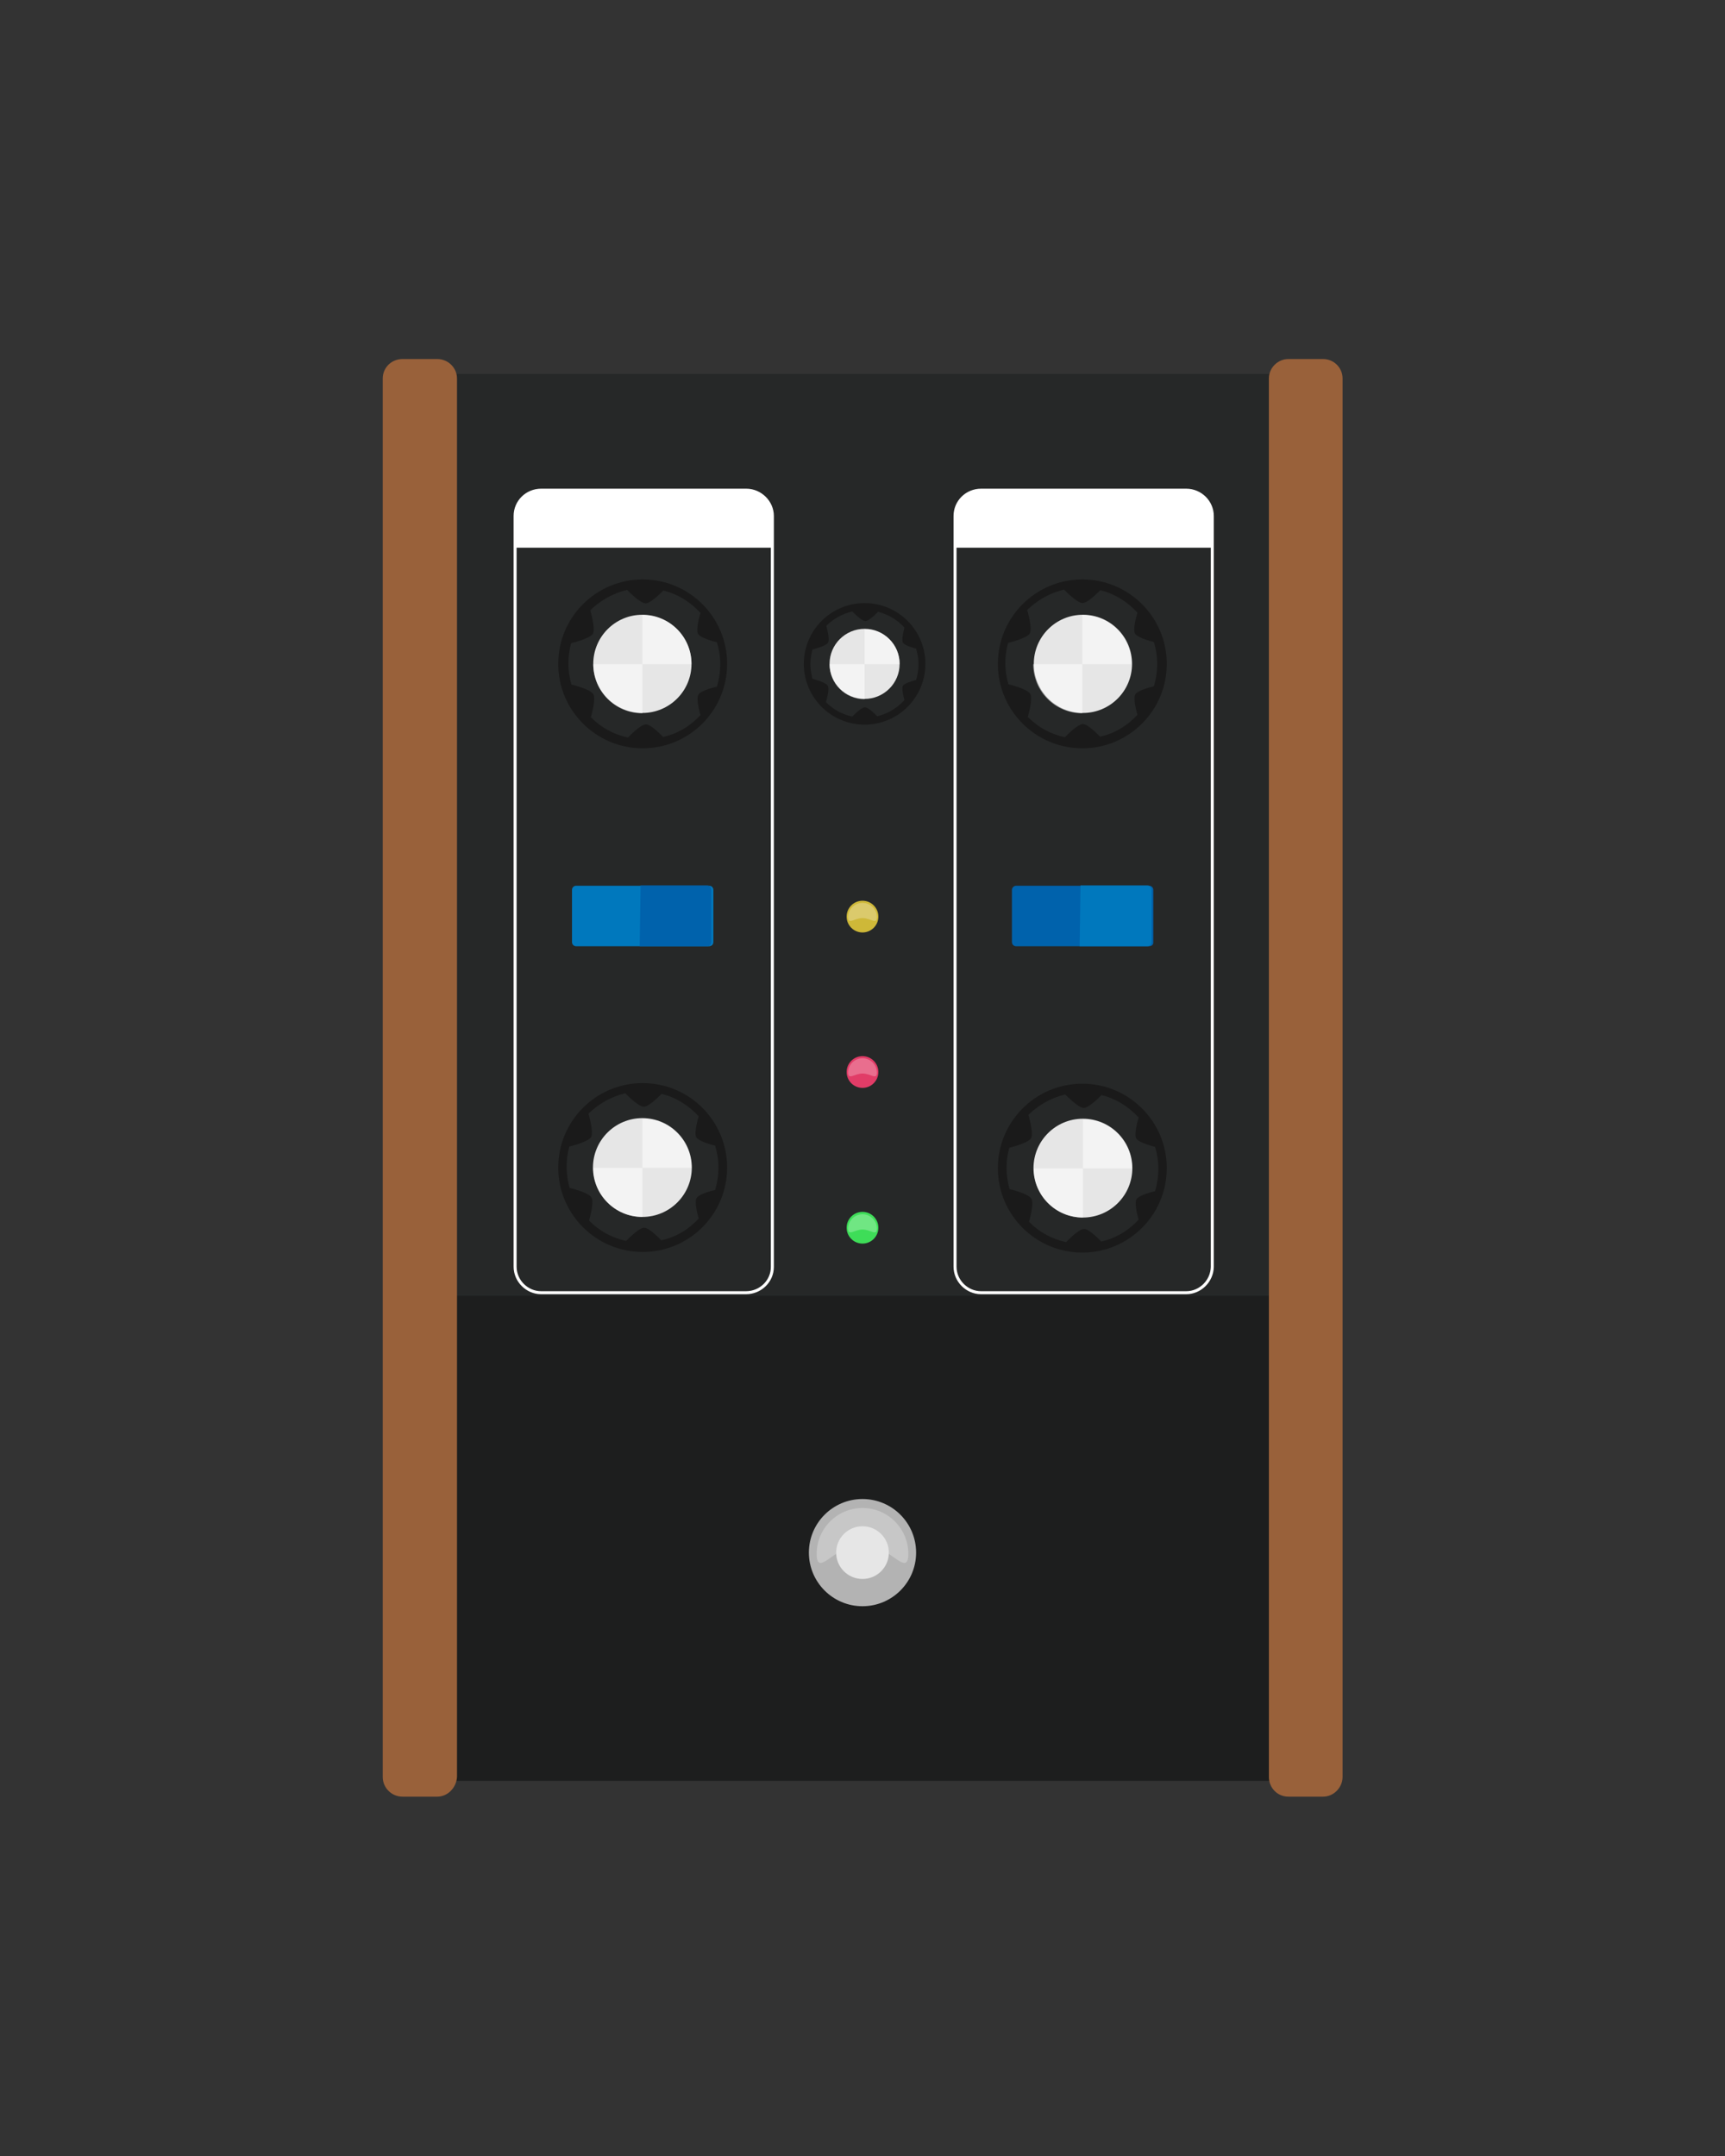 <svg version="1.1" id="Layer_1" xmlns="http://www.w3.org/2000/svg" xmlns:xlink="http://www.w3.org/1999/xlink" x="0px" y="0px"
	 viewBox="0 0 576 720" enable-background="new 0 0 576 720" xml:space="preserve">
<rect x="0" y="0" width="576" height="720" fill="#333333" stroke="none"/>
<g>
	<g>
		<g>
			<path fill="#262828" d="M426.7,594.7h-275c-4.7,0-8.7-3.9-8.7-8.7V133.6c0-4.8,3.9-8.7,8.7-8.7h275.1c4.8,0,8.7,3.9,8.7,8.7
				v452.4C435.3,590.8,431.5,594.7,426.7,594.7L426.7,594.7z"/>
			<path fill="#1D1E1E" d="M430.1,594.7H148c-2.9,0-5-2.3-5-5V437.7c0-2.9,2.3-5,5-5h282.3c2.9,0,5,2.3,5,5v152
				C435.3,592.3,433,594.7,430.1,594.7L430.1,594.7z"/>
		</g>
		<g>
			<path fill="#99613A" d="M441.8,600h-11.6c-3.6,0-6.5-2.9-6.5-6.6v-467c0-3.6,3-6.5,6.5-6.5h11.6c3.6,0,6.5,2.9,6.5,6.5v467
				C448.3,597,445.3,600,441.8,600z"/>
			<path fill="#99613A" d="M146,600h-11.6c-3.6,0-6.6-2.9-6.6-6.6v-467c0-3.6,2.9-6.5,6.6-6.5H146c3.6,0,6.6,2.9,6.6,6.5v467
				C152.4,597,149.5,600,146,600z"/>
		</g>
		<g>
			<path fill="none" stroke="#FFFFFF" stroke-miterlimit="10" d="M396.1,431.7h-68.5c-4.7,0-8.7-3.9-8.7-8.7V172.3
				c0-4.8,3.9-8.6,8.7-8.6h68.5c4.8,0,8.7,3.9,8.7,8.6v250.8C404.7,427.8,400.8,431.7,396.1,431.7z"/>
			<path fill="#FFFFFF" d="M318.9,182.9v-10.6c0-4.8,3.9-8.6,8.7-8.6h68.5c4.8,0,8.7,3.9,8.7,8.6v10.6H318.9L318.9,182.9z"/>
		</g>
		<g>
			<path fill="none" stroke="#FFFFFF" stroke-miterlimit="10" d="M249.1,431.7h-68.4c-4.7,0-8.7-3.9-8.7-8.7V172.3
				c0-4.8,3.9-8.6,8.7-8.6h68.5c4.7,0,8.7,3.9,8.7,8.6v250.8C257.9,427.8,254,431.7,249.1,431.7z"/>
			<path fill="#FFFFFF" d="M172.1,182.9v-10.6c0-4.8,3.9-8.6,8.7-8.6h68.5c4.7,0,8.7,3.9,8.7,8.6v10.6H172.1z"/>
		</g>
	</g>
	<g>
		<circle fill="#E13C67" cx="288" cy="358" r="5.3"/>
		<circle fill="#CEB838" cx="288" cy="306.1" r="5.3"/>
		<circle fill="#3EDD58" cx="288" cy="410" r="5.3"/>
		<g>
			<path opacity="0.26" fill="#FFFFFF" d="M288,405.5c2.6,0,4.8,2.1,4.8,4.8c0,2.6-2.1,0.3-4.8,0.3c-2.6,0-4.8,2.3-4.8-0.3
				C283.2,407.6,285.4,405.5,288,405.5z"/>
			<path opacity="0.26" fill="#FFFFFF" d="M288,353.4c2.6,0,4.8,2.1,4.8,4.8c0,2.6-2.1,0.3-4.8,0.3c-2.6,0-4.8,2.3-4.8-0.3
				C283.2,355.5,285.4,353.4,288,353.4z"/>
			<path opacity="0.26" fill="#FFFFFF" d="M288,301.5c2.6,0,4.8,2.1,4.8,4.8c0,2.6-2.1,0.3-4.8,0.3c-2.6,0-4.8,2.3-4.8-0.3
				C283.2,303.6,285.4,301.5,288,301.5z"/>
		</g>
	</g>
	<g>
		<g>
			<path fill="#0062AC" d="M383.7,316h-44.4c-0.8,0-1.4-0.6-1.4-1.4v-17.4c0-0.8,0.7-1.4,1.4-1.4h44.4c0.8,0,1.4,0.6,1.4,1.4v17.4
				C385.2,315.5,384.5,316,383.7,316z"/>
			<path fill="#0078BD" d="M383.1,316h-22.6l0.3-20.3h22.3c0.8,0,1.4,0.6,1.4,1.4v17.4C384.5,315.5,383.9,316,383.1,316L383.1,316z"
				/>
		</g>
		<g>
			<path fill="#0078BD" d="M236.8,316h-44.4c-0.8,0-1.4-0.6-1.4-1.4v-17.4c0-0.8,0.6-1.4,1.4-1.4h44.4c0.8,0,1.4,0.6,1.4,1.4v17.4
				C238.2,315.5,237.5,316,236.8,316z"/>
			<path fill="#0062AC" d="M236.2,316h-22.6l0.3-20.3h22.2c0.8,0,1.4,0.6,1.4,1.4v17.4C237.5,315.5,236.9,316,236.2,316L236.2,316z"
				/>
		</g>
		<g>
			<circle fill="#B3B3B3" cx="288" cy="518.5" r="17.9"/>
			<path opacity="0.26" fill="#FFFFFF" d="M288,503.6c8.5,0,15.3,6.9,15.3,15.3c0,8.5-6.9-3.5-15.3-3.5c-8.5,0-15.3,12-15.3,3.5
				C272.7,510.5,279.5,503.6,288,503.6z"/>
			<circle fill="#E6E6E6" cx="288" cy="518.5" r="8.8"/>
		</g>
	</g>
	<g>
		<g>
			<circle fill="#1A1A1A" cx="361.4" cy="390.1" r="28.2"/>
			<g>
				<path fill="#262828" d="M380.2,407.3c0,0-1.6-5.3-0.7-6.8c0.8-1.5,6.2-2.7,6.2-2.7c0.7-2.4,1.1-4.9,1.1-7.5c0-2.5-0.4-5-1.1-7.3
					c0,0-5.4-1.3-6.3-2.8c-0.9-1.5,0.8-7,0.8-7c-3.3-3.6-7.5-6.3-12.4-7.5c0,0-4.1,4.3-5.9,4.3c-1.9,0-6.2-4.5-6.2-4.5
					c-4.7,1.1-8.9,3.5-12.3,6.8c0,0,1.8,6.1,0.9,7.8c-1,1.7-7.3,3.2-7.3,3.2c-0.6,2.2-0.9,4.5-0.9,6.8c0,2.4,0.4,4.8,1,7
					c0,0,6.3,1.5,7.3,3.2c1,1.7-0.8,7.7-0.8,7.7c3.3,3.4,7.6,5.8,12.4,6.8c0,0,4.1-4.4,6-4.4c1.8,0,5.7,4.2,5.7,4.2
					C372.5,413.6,376.9,410.9,380.2,407.3z"/>
			</g>
			<circle fill="#E6E6E6" cx="361.6" cy="390.1" r="16.5"/>
		</g>
		<g>
			<circle fill="#1A1A1A" cx="214.6" cy="389.9" r="28.2"/>
			<g>
				<path fill="#262828" d="M233.3,406.9c0,0-1.6-5.3-0.7-6.8c0.8-1.5,6.2-2.7,6.2-2.7c0.7-2.4,1.1-4.9,1.1-7.5c0-2.5-0.4-5-1.1-7.3
					c0,0-5.4-1.3-6.3-2.8c-0.9-1.5,0.8-7,0.8-7c-3.3-3.6-7.5-6.3-12.4-7.5c0,0-4.1,4.3-5.9,4.3c-1.9,0-6.2-4.5-6.2-4.5
					c-4.7,1.1-8.9,3.5-12.3,6.8c0,0,1.8,6.1,0.9,7.8c-1,1.7-7.3,3.2-7.3,3.2c-0.6,2.2-0.9,4.5-0.9,6.8c0,2.4,0.4,4.8,1,7
					c0,0,6.3,1.5,7.3,3.2c1,1.7-0.8,7.7-0.8,7.7c3.3,3.4,7.6,5.8,12.4,6.8c0,0,4.1-4.4,6-4.4c1.8,0,5.7,4.2,5.7,4.2
					C225.6,413.2,230,410.6,233.3,406.9z"/>
			</g>
			<circle fill="#E6E6E6" cx="214.5" cy="389.9" r="16.5"/>
		</g>
		<g>
			<circle fill="#1A1A1A" cx="361.4" cy="221.7" r="28.2"/>
			<g>
				<path fill="#262828" d="M379.8,238.7c0,0-1.6-5.3-0.7-6.8c0.8-1.5,6.2-2.7,6.2-2.7c0.7-2.4,1.1-4.9,1.1-7.5c0-2.5-0.4-5-1.1-7.3
					c0,0-5.4-1.3-6.3-2.8c-0.9-1.5,0.8-7,0.8-7c-3.3-3.6-7.5-6.3-12.4-7.5c0,0-4.1,4.3-5.9,4.3c-1.9,0-6.2-4.5-6.2-4.5
					c-4.7,1.1-8.9,3.5-12.3,6.8c0,0,1.8,6.1,0.9,7.8c-1,1.7-7.3,3.2-7.3,3.2c-0.6,2.2-0.9,4.5-0.9,6.8c0,2.4,0.4,4.8,1,7
					c0,0,6.3,1.5,7.3,3.2c1,1.7-0.8,7.7-0.8,7.7c3.3,3.4,7.6,5.8,12.4,6.8c0,0,4.1-4.4,6-4.4c1.8,0,5.7,4.2,5.7,4.2
					C372.2,245,376.5,242.3,379.8,238.7z"/>
			</g>
			<circle fill="#E6E6E6" cx="361.6" cy="221.7" r="16.4"/>
		</g>
		<g>
			<circle fill="#1A1A1A" cx="288.7" cy="221.7" r="20.3"/>
			<g>
				<path fill="#262828" d="M302,233.8c0,0-1.1-3.8-0.5-4.8c0.6-1,4.4-1.9,4.4-1.9c0.5-1.7,0.8-3.5,0.8-5.3c0-1.8-0.3-3.5-0.8-5.2
					c0,0-3.8-0.9-4.4-2c-0.6-1.1,0.5-5,0.5-5c-2.3-2.6-5.4-4.4-8.8-5.3c0,0-2.9,3.1-4.2,3.1c-1.4,0-4.4-3.2-4.4-3.2
					c-3.4,0.8-6.4,2.5-8.7,4.8c0,0,1.3,4.4,0.6,5.6c-0.7,1.2-5.2,2.3-5.2,2.3c-0.4,1.5-0.7,3.2-0.7,4.8c0,1.7,0.3,3.4,0.7,5
					c0,0,4.4,1.1,5.1,2.3c0.7,1.2-0.6,5.5-0.6,5.5c2.4,2.4,5.4,4.1,8.8,4.8c0,0,2.9-3.1,4.2-3.1c1.3,0,4.1,3,4.1,3
					C296.6,238.3,299.6,236.4,302,233.8z"/>
			</g>
			<circle fill="#E6E6E6" cx="288.7" cy="221.7" r="11.7"/>
		</g>
		<g>
			<circle fill="#1A1A1A" cx="214.6" cy="221.7" r="28.2"/>
			<g>
				<path fill="#262828" d="M233.9,238.8c0,0-1.6-5.3-0.7-6.8c0.8-1.5,6.2-2.7,6.2-2.7c0.7-2.4,1.1-4.9,1.1-7.5c0-2.5-0.4-5-1.1-7.3
					c0,0-5.4-1.3-6.3-2.8c-0.9-1.5,0.8-7,0.8-7c-3.3-3.6-7.5-6.3-12.4-7.5c0,0-4.1,4.3-5.9,4.3c-1.9,0-6.2-4.5-6.2-4.5
					c-4.7,1.1-8.9,3.5-12.3,6.8c0,0,1.8,6.1,0.9,7.8c-1,1.7-7.3,3.2-7.3,3.2c-0.6,2.2-0.9,4.5-0.9,6.8c0,2.4,0.4,4.8,1,7
					c0,0,6.3,1.5,7.3,3.2c1,1.7-0.8,7.7-0.8,7.7c3.3,3.4,7.6,5.8,12.4,6.8c0,0,4.1-4.4,6-4.4c1.8,0,5.7,4.2,5.7,4.2
					C226.2,245.1,230.6,242.4,233.9,238.8z"/>
			</g>
			<circle fill="#E6E6E6" cx="214.5" cy="221.7" r="16.4"/>
		</g>
		<g>
			<g opacity="0.5">
				<path fill="#FFFFFF" d="M288.7,221.8h-11.7c0,6.5,5.2,11.7,11.7,11.7V221.8z M288.7,221.8h11.7c0-6.5-5.2-11.7-11.7-11.7V221.8z
					"/>
			</g>
			<g opacity="0.5">
				<path fill="#FFFFFF" d="M214.5,221.8h-16.4c0,9.1,7.3,16.4,16.4,16.4V221.8z M214.5,221.8h16.4c0-9.1-7.3-16.4-16.4-16.4V221.8z
					"/>
			</g>
			<g opacity="0.5">
				<path fill="#FFFFFF" d="M361.4,221.8H345c0,9.1,7.3,16.4,16.4,16.4V221.8z M361.4,221.8h16.4c0-9.1-7.3-16.4-16.4-16.4V221.8z"
					/>
			</g>
			<g opacity="0.5">
				<path fill="#FFFFFF" d="M361.6,390.2h-16.4c0,9.1,7.3,16.4,16.4,16.4V390.2z M361.6,390.2h16.4c0-9.1-7.3-16.4-16.4-16.4V390.2z
					"/>
			</g>
			<g opacity="0.5">
				<path fill="#FFFFFF" d="M214.5,390h-16.4c0,9.1,7.3,16.4,16.4,16.4V390z M214.5,390h16.4c0-9.1-7.3-16.4-16.4-16.4V390z"/>
			</g>
		</g>
	</g>
</g>
</svg>
